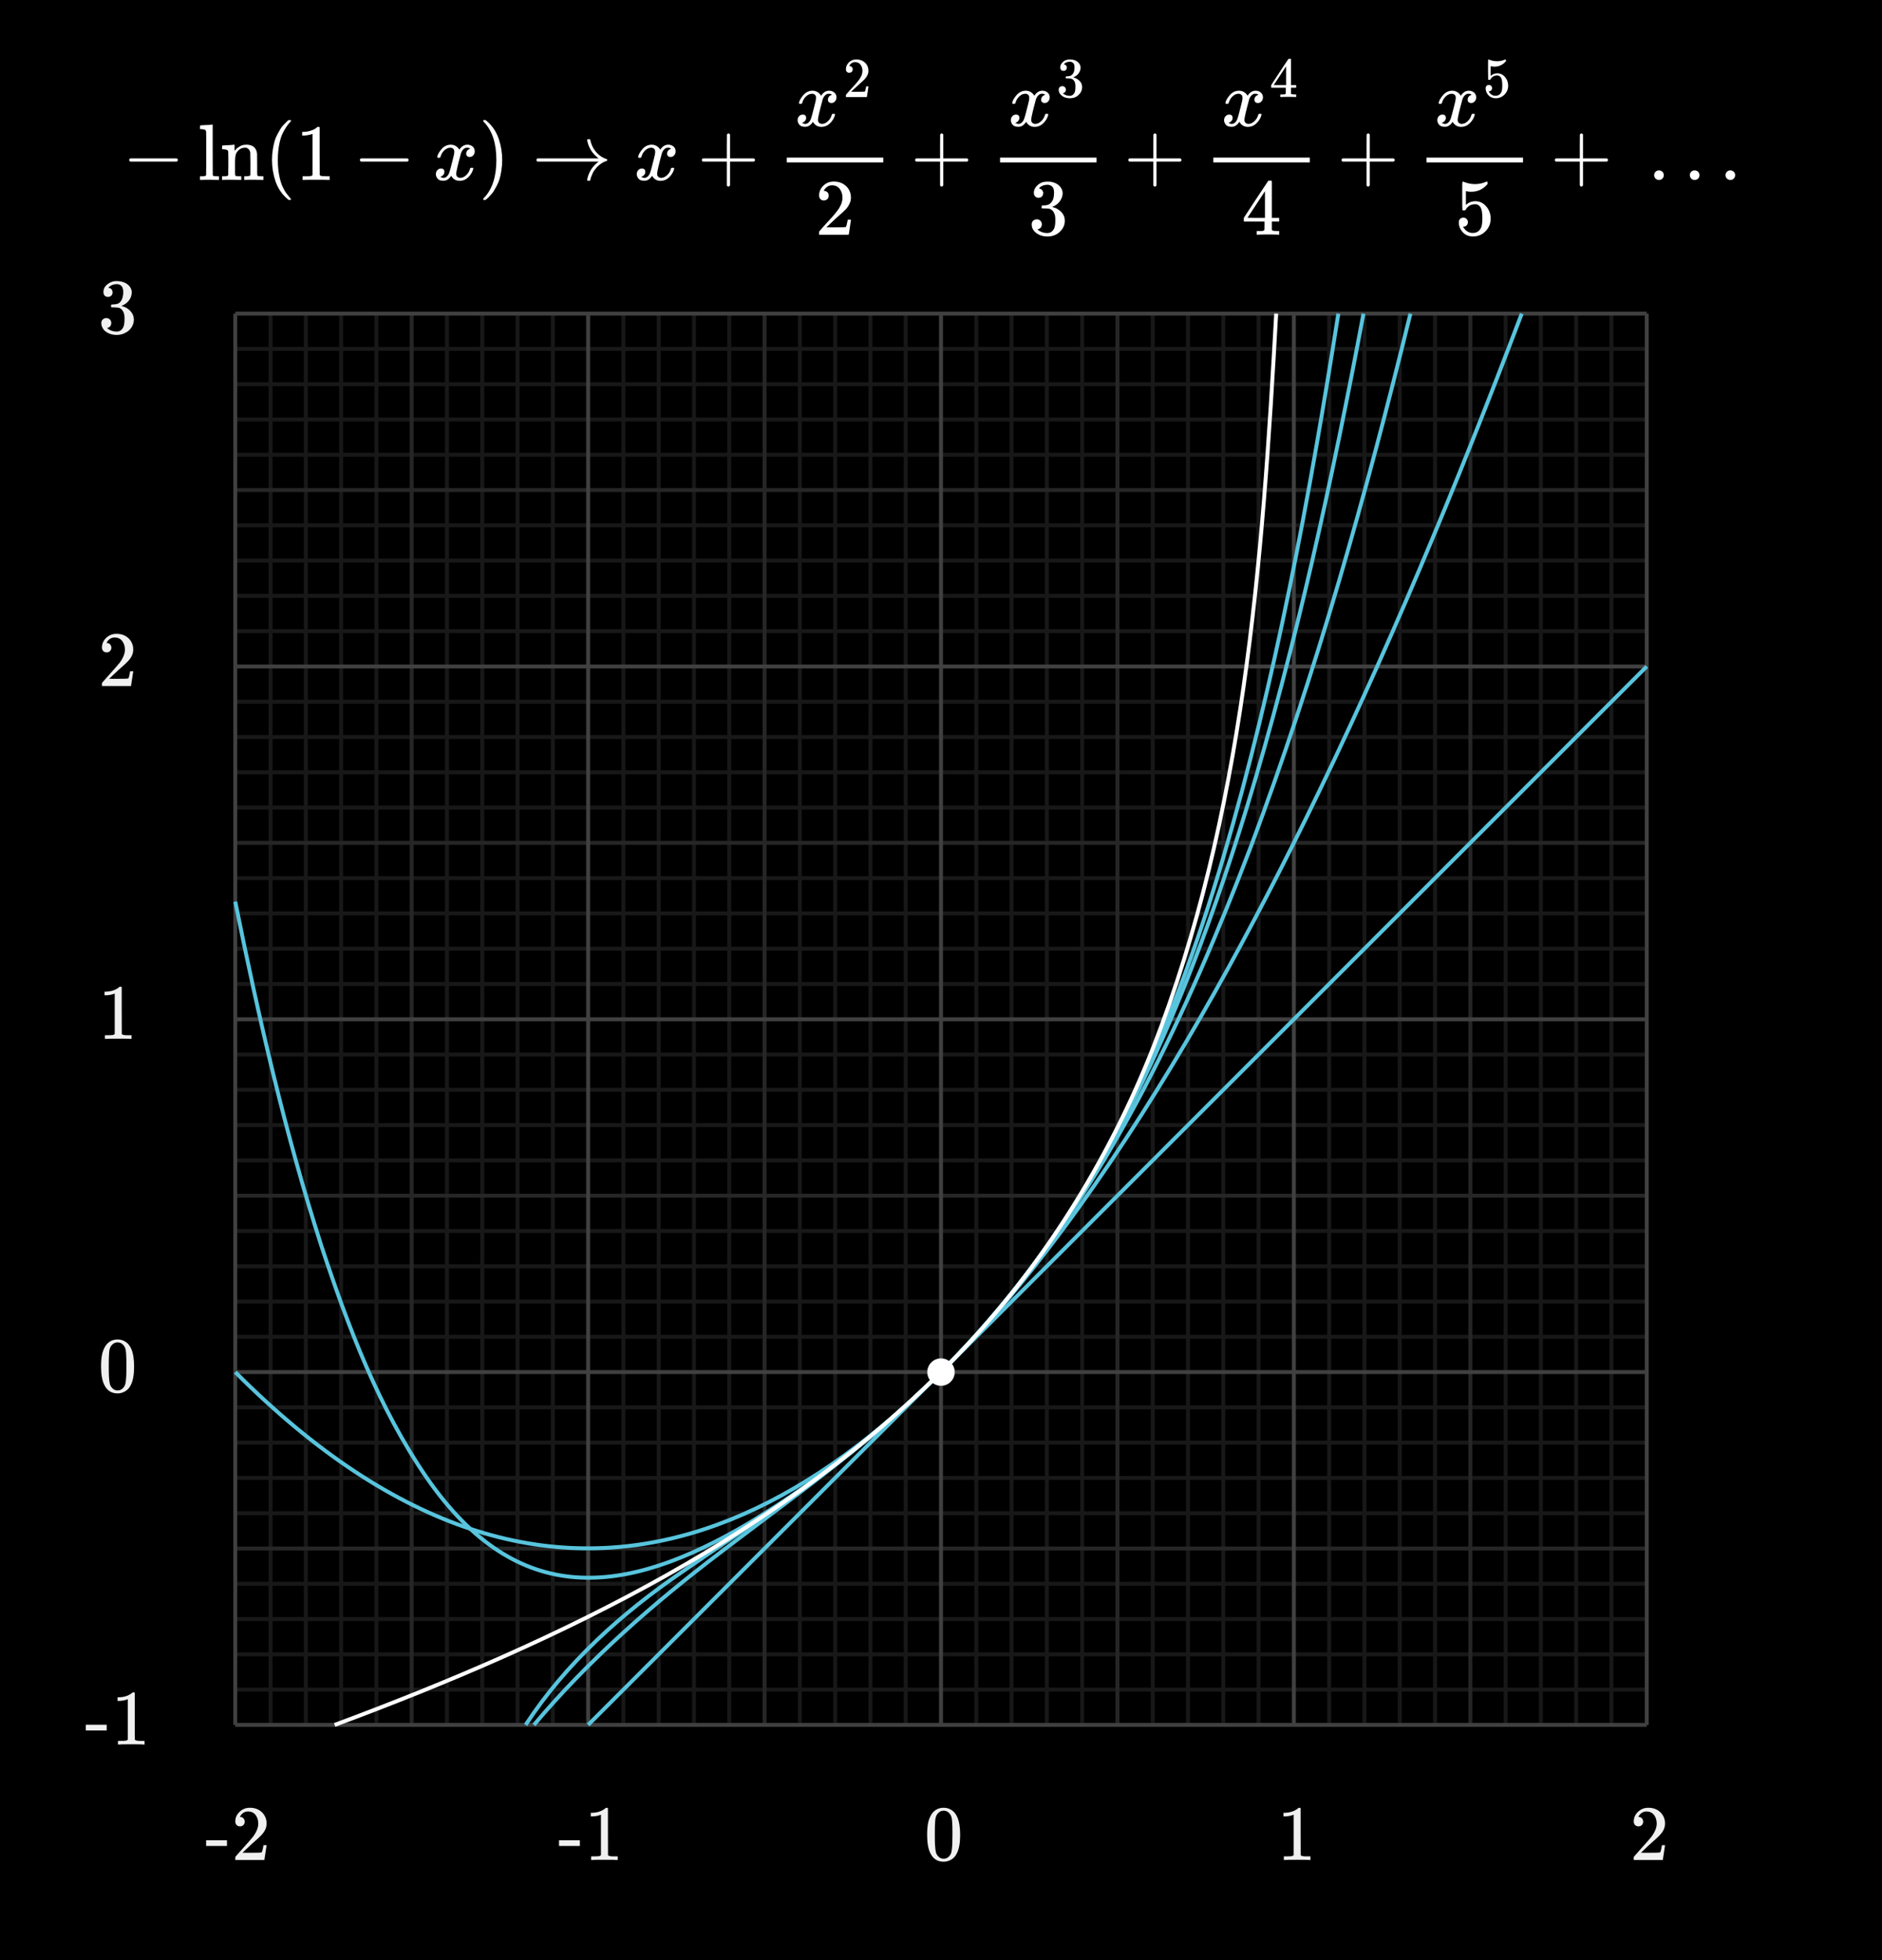 <svg width="480" height="500" viewBox="0 0 480 500" fill="none" xmlns="http://www.w3.org/2000/svg">
<rect x="0" y="0" width="480" height="500" fill="#808080" stroke="none"/>
<g clip-path="url(#clip0_660_29024)">
<path d="M480 0H0V500H480V0Z" fill="black"/>
<path d="M26.92 343.3C27.667 342.22 28.687 341.68 29.98 341.68C30.953 341.68 31.807 342.014 32.54 342.68C32.9 343.028 33.207 343.481 33.46 344.04C33.953 345.146 34.2 346.667 34.2 348.6C34.2 350.667 33.913 352.247 33.34 353.34C32.967 354.113 32.42 354.674 31.7 355.02C31.14 355.3 30.573 355.441 30 355.441C28.467 355.441 27.347 354.741 26.64 353.34C26.066 352.247 25.78 350.667 25.78 348.6C25.78 347.361 25.863 346.337 26.03 345.531C26.197 344.724 26.493 343.981 26.92 343.301V343.3ZM31.42 343.06C31.033 342.634 30.56 342.42 30 342.42C29.44 342.42 28.96 342.634 28.56 343.06C28.267 343.368 28.066 343.741 27.96 344.18C27.853 344.62 27.787 345.38 27.76 346.46C27.76 346.54 27.757 346.8 27.75 347.24C27.743 347.679 27.74 348.047 27.74 348.34C27.74 349.62 27.753 350.514 27.78 351.02C27.833 351.954 27.913 352.624 28.02 353.031C28.126 353.437 28.327 353.788 28.62 354.081C28.98 354.481 29.44 354.681 30 354.681C30.546 354.681 31 354.482 31.36 354.081C31.653 353.788 31.853 353.437 31.96 353.031C32.066 352.624 32.147 351.954 32.2 351.02C32.226 350.514 32.24 349.621 32.24 348.34C32.24 348.047 32.236 347.68 32.23 347.24C32.223 346.8 32.22 346.54 32.22 346.46C32.193 345.38 32.126 344.62 32.02 344.18C31.913 343.741 31.713 343.368 31.42 343.06Z" fill="#F0F0F0"/>
<path d="M33.32 265.001C33.093 264.961 32.033 264.941 30.14 264.941C28.273 264.941 27.226 264.961 27 265.001H26.76V264.081H27.28C28.053 264.081 28.553 264.06 28.78 264.02C28.887 264.007 29.047 263.927 29.26 263.781V253.441C29.233 253.441 29.18 253.461 29.1 253.501C28.486 253.741 27.8 253.868 27.04 253.881H26.66V252.961H27.04C28.16 252.921 29.093 252.668 29.84 252.201C30.08 252.067 30.287 251.914 30.46 251.741C30.486 251.701 30.566 251.68 30.7 251.68C30.833 251.68 30.947 251.72 31.04 251.8V257.78L31.06 263.78C31.26 263.98 31.693 264.08 32.36 264.08H33.54V265H33.32V265.001Z" fill="#F0F0F0"/>
<path d="M27.2 166.421C26.826 166.421 26.533 166.301 26.32 166.061C26.107 165.822 26 165.529 26 165.181C26 164.221 26.363 163.398 27.09 162.711C27.817 162.024 28.687 161.681 29.7 161.681C30.846 161.681 31.796 161.992 32.55 162.612C33.304 163.232 33.767 164.042 33.94 165.042C33.967 165.282 33.98 165.502 33.98 165.702C33.98 166.475 33.747 167.202 33.28 167.882C32.907 168.443 32.154 169.209 31.02 170.182C30.54 170.596 29.873 171.209 29.02 172.022L27.84 173.142L29.36 173.163C31.453 173.163 32.567 173.13 32.7 173.062C32.753 173.049 32.82 172.91 32.9 172.642C32.953 172.496 33.046 172.042 33.18 171.283V171.222H33.98V171.283L33.42 174.943V175.003H26V174.623C26 174.356 26.013 174.203 26.04 174.163C26.053 174.137 26.613 173.503 27.72 172.263C29.173 170.65 30.106 169.583 30.52 169.063C31.413 167.85 31.86 166.737 31.86 165.723C31.86 164.843 31.63 164.107 31.17 163.513C30.71 162.92 30.066 162.623 29.24 162.623C28.467 162.623 27.84 162.97 27.36 163.663C27.333 163.717 27.293 163.79 27.24 163.883C27.2 163.95 27.18 163.99 27.18 164.003C27.18 164.017 27.213 164.023 27.28 164.023C27.613 164.023 27.884 164.143 28.09 164.383C28.296 164.623 28.4 164.904 28.4 165.223C28.4 165.557 28.29 165.84 28.07 166.074C27.85 166.307 27.56 166.424 27.2 166.424V166.421Z" fill="#F0F0F0"/>
<path d="M27.54 75.74C27.18 75.74 26.896 75.627 26.69 75.4C26.483 75.173 26.38 74.879 26.38 74.519C26.38 73.759 26.68 73.123 27.28 72.61C27.88 72.096 28.573 71.793 29.36 71.7H29.66C30.5 71.7 31.24 71.846 31.88 72.139C32.76 72.579 33.313 73.206 33.54 74.019C33.58 74.153 33.6 74.332 33.6 74.559C33.6 75.346 33.356 76.049 32.87 76.669C32.383 77.289 31.773 77.732 31.04 77.999C30.973 78.026 30.973 78.046 31.04 78.059C31.066 78.073 31.133 78.093 31.24 78.12C32.053 78.347 32.74 78.769 33.3 79.39C33.86 80.01 34.14 80.714 34.14 81.5C34.14 82.193 33.963 82.827 33.61 83.4C33.256 83.973 32.807 84.42 32.26 84.74C31.513 85.207 30.68 85.44 29.76 85.44C28.88 85.44 28.1 85.252 27.42 84.879C26.74 84.506 26.28 84.006 26.04 83.379C25.907 83.099 25.84 82.773 25.84 82.4C25.84 82.027 25.963 81.723 26.21 81.49C26.457 81.257 26.753 81.139 27.1 81.139C27.473 81.139 27.78 81.259 28.02 81.499C28.26 81.739 28.38 82.039 28.38 82.399C28.38 82.706 28.293 82.972 28.12 83.199C27.947 83.426 27.713 83.572 27.42 83.638L27.28 83.678C28 84.279 28.827 84.578 29.76 84.578C30.493 84.578 31.047 84.224 31.42 83.517C31.647 83.078 31.76 82.405 31.76 81.497V81.097C31.76 79.83 31.333 78.985 30.48 78.557C30.28 78.478 29.873 78.431 29.26 78.417L28.42 78.397L28.36 78.357C28.333 78.317 28.32 78.211 28.32 78.037C28.32 77.877 28.34 77.777 28.38 77.737C28.42 77.697 28.453 77.676 28.48 77.676C28.853 77.676 29.24 77.643 29.64 77.576C30.226 77.496 30.673 77.166 30.98 76.586C31.287 76.006 31.44 75.31 31.44 74.496C31.44 73.63 31.207 73.05 30.74 72.756C30.46 72.569 30.146 72.477 29.8 72.477C29.133 72.477 28.547 72.657 28.04 73.016C27.986 73.043 27.927 73.086 27.86 73.147C27.793 73.207 27.74 73.263 27.7 73.317L27.64 73.397C27.68 73.41 27.726 73.423 27.78 73.437C28.047 73.463 28.27 73.59 28.45 73.817C28.63 74.044 28.72 74.303 28.72 74.596C28.72 74.916 28.61 75.187 28.39 75.407C28.17 75.627 27.887 75.737 27.54 75.737V75.74Z" fill="#F0F0F0"/>
<path d="M21.889 441.42V439.96H27.209V441.42H21.889Z" fill="#F0F0F0"/>
<path d="M36.648 445C36.421 444.96 35.361 444.94 33.468 444.94C31.601 444.94 30.554 444.96 30.328 445H30.088V444.08H30.608C31.381 444.08 31.881 444.059 32.108 444.019C32.215 444.006 32.375 443.926 32.588 443.78V433.44C32.561 433.44 32.508 433.46 32.428 433.5C31.814 433.74 31.128 433.867 30.368 433.88H29.988V432.96H30.368C31.488 432.92 32.421 432.667 33.168 432.2C33.408 432.066 33.615 431.913 33.788 431.74C33.814 431.7 33.894 431.679 34.028 431.679C34.161 431.679 34.275 431.719 34.368 431.799V437.779L34.388 443.779C34.588 443.979 35.021 444.079 35.688 444.079H36.868V444.999H36.648V445Z" fill="#F0F0F0"/>
<g clip-path="url(#clip1_660_29024)">
<path d="M237.603 462.759C238.35 461.679 239.37 461.139 240.663 461.139C241.636 461.139 242.49 461.473 243.223 462.139C243.583 462.487 243.89 462.94 244.143 463.499C244.636 464.605 244.883 466.126 244.883 468.059C244.883 470.126 244.596 471.706 244.023 472.799C243.65 473.572 243.103 474.133 242.383 474.479C241.823 474.759 241.256 474.9 240.683 474.9C239.15 474.9 238.03 474.2 237.323 472.799C236.749 471.706 236.463 470.126 236.463 468.059C236.463 466.82 236.546 465.796 236.713 464.99C236.88 464.183 237.176 463.439 237.603 462.759ZM242.103 462.519C241.716 462.093 241.244 461.879 240.683 461.879C240.122 461.879 239.643 462.093 239.243 462.519C238.95 462.827 238.749 463.2 238.643 463.639C238.536 464.079 238.47 464.839 238.443 465.919C238.443 465.999 238.44 466.259 238.433 466.699C238.426 467.138 238.423 467.506 238.423 467.799C238.423 469.079 238.436 469.973 238.463 470.479C238.516 471.413 238.596 472.083 238.703 472.49C238.809 472.896 239.01 473.247 239.303 473.54C239.663 473.94 240.123 474.14 240.683 474.14C241.23 474.14 241.683 473.941 242.042 473.54C242.336 473.247 242.536 472.896 242.643 472.49C242.749 472.083 242.83 471.413 242.883 470.479C242.909 469.973 242.923 469.08 242.923 467.799C242.923 467.506 242.919 467.139 242.913 466.699C242.905 466.259 242.903 465.999 242.903 465.919C242.876 464.839 242.809 464.079 242.702 463.639C242.596 463.2 242.395 462.827 242.102 462.519H242.103Z" fill="#F0F0F0"/>
<path d="M334.003 474.459C333.776 474.419 332.716 474.399 330.823 474.399C328.956 474.399 327.909 474.419 327.682 474.459H327.442V473.539H327.962C328.735 473.539 329.235 473.518 329.462 473.478C329.569 473.465 329.73 473.385 329.942 473.239V462.9C329.915 462.9 329.862 462.92 329.782 462.96C329.169 463.2 328.482 463.327 327.722 463.34H327.342V462.42H327.722C328.842 462.38 329.776 462.127 330.522 461.66C330.762 461.526 330.969 461.373 331.142 461.2C331.168 461.16 331.248 461.139 331.382 461.139C331.515 461.139 331.629 461.179 331.722 461.259V467.239L331.743 473.239C331.942 473.439 332.376 473.539 333.042 473.539H334.223V474.459H334.003Z" fill="#F0F0F0"/>
<path d="M417.883 465.879C417.509 465.879 417.216 465.759 417.002 465.519C416.789 465.28 416.683 464.987 416.683 464.639C416.683 463.679 417.046 462.856 417.773 462.169C418.5 461.482 419.37 461.139 420.383 461.139C421.529 461.139 422.479 461.45 423.233 462.07C423.986 462.69 424.45 463.5 424.623 464.5C424.65 464.74 424.663 464.96 424.663 465.16C424.663 465.933 424.43 466.66 423.963 467.34C423.59 467.901 422.837 468.667 421.703 469.64C421.224 470.054 420.557 470.667 419.703 471.48L418.523 472.6L420.043 472.621C422.137 472.621 423.25 472.588 423.384 472.52C423.437 472.507 423.503 472.368 423.583 472.1C423.637 471.954 423.729 471.5 423.863 470.741V470.68H424.663V470.741L424.103 474.401V474.461H416.683V474.081C416.683 473.814 416.696 473.661 416.723 473.621C416.736 473.595 417.296 472.961 418.403 471.721C419.856 470.108 420.79 469.041 421.203 468.521C422.097 467.308 422.543 466.195 422.543 465.181C422.543 464.301 422.314 463.565 421.854 462.971C421.394 462.378 420.75 462.081 419.924 462.081C419.151 462.081 418.524 462.428 418.043 463.121C418.017 463.175 417.977 463.248 417.924 463.341C417.884 463.408 417.863 463.448 417.863 463.461C417.863 463.475 417.896 463.481 417.963 463.481C418.297 463.481 418.567 463.601 418.774 463.841C418.98 464.081 419.084 464.362 419.084 464.681C419.084 465.015 418.975 465.298 418.754 465.532C418.534 465.765 418.244 465.882 417.885 465.882L417.883 465.879Z" fill="#F0F0F0"/>
<path d="M52.572 470.879V469.419H57.892V470.879H52.572Z" fill="#F0F0F0"/>
<path d="M61.212 465.879C60.838 465.879 60.545 465.759 60.332 465.519C60.119 465.28 60.012 464.987 60.012 464.639C60.012 463.679 60.375 462.856 61.102 462.169C61.829 461.482 62.699 461.139 63.712 461.139C64.858 461.139 65.808 461.45 66.562 462.07C67.316 462.69 67.779 463.5 67.952 464.5C67.979 464.74 67.992 464.96 67.992 465.16C67.992 465.933 67.759 466.66 67.292 467.34C66.919 467.901 66.166 468.667 65.032 469.64C64.552 470.054 63.885 470.667 63.032 471.48L61.852 472.6L63.372 472.621C65.465 472.621 66.579 472.588 66.712 472.52C66.765 472.507 66.832 472.368 66.912 472.1C66.965 471.954 67.058 471.5 67.192 470.741V470.68H67.992V470.741L67.432 474.401V474.461H60.012V474.081C60.012 473.814 60.025 473.661 60.052 473.621C60.065 473.595 60.625 472.961 61.732 471.721C63.185 470.108 64.118 469.041 64.532 468.521C65.425 467.308 65.872 466.195 65.872 465.181C65.872 464.301 65.642 463.565 65.182 462.971C64.722 462.378 64.078 462.081 63.252 462.081C62.479 462.081 61.852 462.428 61.372 463.121C61.345 463.175 61.305 463.248 61.252 463.341C61.212 463.408 61.192 463.448 61.192 463.461C61.192 463.475 61.225 463.481 61.292 463.481C61.625 463.481 61.896 463.601 62.102 463.841C62.308 464.081 62.412 464.362 62.412 464.681C62.412 465.015 62.302 465.298 62.082 465.532C61.862 465.765 61.572 465.882 61.212 465.882V465.879Z" fill="#F0F0F0"/>
<path d="M142.572 470.879V469.419H147.892V470.879H142.572Z" fill="#F0F0F0"/>
<path d="M157.331 474.459C157.104 474.419 156.044 474.399 154.151 474.399C152.284 474.399 151.237 474.419 151.011 474.459H150.771V473.539H151.291C152.064 473.539 152.564 473.518 152.791 473.478C152.898 473.465 153.058 473.385 153.271 473.239V462.9C153.244 462.9 153.191 462.92 153.111 462.96C152.497 463.2 151.811 463.327 151.051 463.34H150.671V462.42H151.051C152.171 462.38 153.104 462.127 153.851 461.66C154.091 461.526 154.298 461.373 154.471 461.2C154.497 461.16 154.577 461.139 154.711 461.139C154.844 461.139 154.958 461.179 155.051 461.259V467.239L155.071 473.239C155.271 473.439 155.704 473.539 156.371 473.539H157.551V474.459H157.331Z" fill="#F0F0F0"/>
</g>
<path d="M420 80H60V440H420V80Z" fill="black"/>
<path d="M60 89H420" stroke="#181818" stroke-miterlimit="360"/>
<path d="M60 98H420" stroke="#181818" stroke-miterlimit="360"/>
<path d="M60 107H420" stroke="#181818" stroke-miterlimit="360"/>
<path d="M60 116H420" stroke="#181818" stroke-miterlimit="360"/>
<path d="M60 134H420" stroke="#181818" stroke-miterlimit="360"/>
<path d="M60 143H420" stroke="#181818" stroke-miterlimit="360"/>
<path d="M60 152H420" stroke="#181818" stroke-miterlimit="360"/>
<path d="M60 161H420" stroke="#181818" stroke-miterlimit="360"/>
<path d="M60 179H420" stroke="#181818" stroke-miterlimit="360"/>
<path d="M60 188H420" stroke="#181818" stroke-miterlimit="360"/>
<path d="M60 197H420" stroke="#181818" stroke-miterlimit="360"/>
<path d="M60 206H420" stroke="#181818" stroke-miterlimit="360"/>
<path d="M60 224H420" stroke="#181818" stroke-miterlimit="360"/>
<path d="M60 233H420" stroke="#181818" stroke-miterlimit="360"/>
<path d="M60 242H420" stroke="#181818" stroke-miterlimit="360"/>
<path d="M60 251H420" stroke="#181818" stroke-miterlimit="360"/>
<path d="M60 269H420" stroke="#181818" stroke-miterlimit="360"/>
<path d="M60 278H420" stroke="#181818" stroke-miterlimit="360"/>
<path d="M60 287H420" stroke="#181818" stroke-miterlimit="360"/>
<path d="M60 296H420" stroke="#181818" stroke-miterlimit="360"/>
<path d="M60 314H420" stroke="#181818" stroke-miterlimit="360"/>
<path d="M60 323H420" stroke="#181818" stroke-miterlimit="360"/>
<path d="M60 332H420" stroke="#181818" stroke-miterlimit="360"/>
<path d="M60 341H420" stroke="#181818" stroke-miterlimit="360"/>
<path d="M60 359H420" stroke="#181818" stroke-miterlimit="360"/>
<path d="M60 368H420" stroke="#181818" stroke-miterlimit="360"/>
<path d="M60 377H420" stroke="#181818" stroke-miterlimit="360"/>
<path d="M60 386H420" stroke="#181818" stroke-miterlimit="360"/>
<path d="M60 404H420" stroke="#181818" stroke-miterlimit="360"/>
<path d="M60 413H420" stroke="#181818" stroke-miterlimit="360"/>
<path d="M60 422H420" stroke="#181818" stroke-miterlimit="360"/>
<path d="M60 431H420" stroke="#181818" stroke-miterlimit="360"/>
<path d="M69 80V440" stroke="#181818" stroke-miterlimit="360"/>
<path d="M78 80V440" stroke="#181818" stroke-miterlimit="360"/>
<path d="M87 80V440" stroke="#181818" stroke-miterlimit="360"/>
<path d="M96 80V440" stroke="#181818" stroke-miterlimit="360"/>
<path d="M114 80V440" stroke="#181818" stroke-miterlimit="360"/>
<path d="M123 80V440" stroke="#181818" stroke-miterlimit="360"/>
<path d="M132 80V440" stroke="#181818" stroke-miterlimit="360"/>
<path d="M141 80V440" stroke="#181818" stroke-miterlimit="360"/>
<path d="M159 80V440" stroke="#181818" stroke-miterlimit="360"/>
<path d="M168 80V440" stroke="#181818" stroke-miterlimit="360"/>
<path d="M177 80V440" stroke="#181818" stroke-miterlimit="360"/>
<path d="M186 80V440" stroke="#181818" stroke-miterlimit="360"/>
<path d="M204 80V440" stroke="#181818" stroke-miterlimit="360"/>
<path d="M213 80V440" stroke="#181818" stroke-miterlimit="360"/>
<path d="M222 80V440" stroke="#181818" stroke-miterlimit="360"/>
<path d="M231 80V440" stroke="#181818" stroke-miterlimit="360"/>
<path d="M249 80V440" stroke="#181818" stroke-miterlimit="360"/>
<path d="M258 80V440" stroke="#181818" stroke-miterlimit="360"/>
<path d="M267 80V440" stroke="#181818" stroke-miterlimit="360"/>
<path d="M276 80V440" stroke="#181818" stroke-miterlimit="360"/>
<path d="M294 80V440" stroke="#181818" stroke-miterlimit="360"/>
<path d="M303 80V440" stroke="#181818" stroke-miterlimit="360"/>
<path d="M312 80V440" stroke="#181818" stroke-miterlimit="360"/>
<path d="M321 80V440" stroke="#181818" stroke-miterlimit="360"/>
<path d="M339 80V440" stroke="#181818" stroke-miterlimit="360"/>
<path d="M348 80V440" stroke="#181818" stroke-miterlimit="360"/>
<path d="M357 80V440" stroke="#181818" stroke-miterlimit="360"/>
<path d="M366 80V440" stroke="#181818" stroke-miterlimit="360"/>
<path d="M384 80V440" stroke="#181818" stroke-miterlimit="360"/>
<path d="M393 80V440" stroke="#181818" stroke-miterlimit="360"/>
<path d="M402 80V440" stroke="#181818" stroke-miterlimit="360"/>
<path d="M411 80V440" stroke="#181818" stroke-miterlimit="360"/>
<path d="M60 125H420" stroke="#262626" stroke-miterlimit="360"/>
<path d="M60 215H420" stroke="#262626" stroke-miterlimit="360"/>
<path d="M60 305H420" stroke="#262626" stroke-miterlimit="360"/>
<path d="M60 395H420" stroke="#262626" stroke-miterlimit="360"/>
<path d="M105 80V440" stroke="#262626" stroke-miterlimit="360"/>
<path d="M195 80V440" stroke="#262626" stroke-miterlimit="360"/>
<path d="M285 80V440" stroke="#262626" stroke-miterlimit="360"/>
<path d="M375 80V440" stroke="#262626" stroke-miterlimit="360"/>
<path d="M60 80H420" stroke="#404040" stroke-miterlimit="360"/>
<path d="M60 170H420" stroke="#404040" stroke-miterlimit="360"/>
<path d="M60 260H420" stroke="#404040" stroke-miterlimit="360"/>
<path d="M60 350H420" stroke="#404040" stroke-miterlimit="360"/>
<path d="M60 440H420" stroke="#404040" stroke-miterlimit="360"/>
<path d="M60 80V440" stroke="#404040" stroke-miterlimit="360"/>
<path d="M150 80V440" stroke="#404040" stroke-miterlimit="360"/>
<path d="M240 80V440" stroke="#404040" stroke-miterlimit="360"/>
<path d="M330 80V440" stroke="#404040" stroke-miterlimit="360"/>
<path d="M420 80V440" stroke="#404040" stroke-miterlimit="360"/>
<path d="M150 440C239.999 350.001 330.001 259.999 420 170" stroke="#58C4DD" stroke-miterlimit="360"/>
<path d="M60 350C142.624 432.906 215.758 390.686 275 308.194C297.366 277.018 316.042 243.319 333 208.95C353.607 166.982 371.57 123.714 388.117 80" stroke="#58C4DD" stroke-miterlimit="360"/>
<path d="M136.172 440C150.198 423.346 166.68 408.931 184 395.805C196.711 386.092 209.753 376.745 222 366.44C233.901 356.475 245.048 345.531 255 333.611C283.798 299.087 303.108 257.796 319 216.038C335.664 171.718 348.469 125.96 359.728 80" stroke="#58C4DD" stroke-miterlimit="360"/>
<path d="M60 230C65.958 259.559 72.751 289.192 82 317.911C88.81 338.498 96.61 359.233 109 377.181C132.031 410.257 159.159 407.392 191 388.526C227.674 366.358 258.725 334.823 280 297.6C296.552 268.879 308.28 237.589 318 205.978C330.561 164.714 339.79 122.368 347.757 80.001" stroke="#58C4DD" stroke-miterlimit="360"/>
<path d="M134.06 440C144.339 424.234 158.542 411.495 174 400.942C185.651 392.844 197.652 385.187 209 376.658C222.621 366.496 235.479 355.218 247 342.713C279.399 308.121 298.756 263.715 312 218.726C325.364 173.39 334.005 126.646 341.342 80" stroke="#58C4DD" stroke-miterlimit="360"/>
<path d="M85.354 440C143.117 418.519 200.748 390.872 244 345.909C265.634 323.425 282.516 296.516 294 267.534C317.301 208.125 321.985 143.151 325.491 80" stroke="white" stroke-miterlimit="360"/>
<circle cx="240" cy="350" r="3.5" fill="white"/>
<g clip-path="url(#clip2_660_29024)">
<path d="M32.952 41.079C32.952 41.079 32.952 40.991 32.952 40.814C32.952 40.638 33.047 40.502 33.237 40.407H45.067C45.271 40.516 45.372 40.651 45.372 40.814C45.372 40.977 45.271 41.113 45.067 41.222H33.237C33.047 41.127 32.952 40.991 32.952 40.814V41.079Z" fill="white"/>
<path d="M51.332 44.969H51.617C52.147 44.969 52.466 44.874 52.574 44.684V44.521C52.574 44.398 52.574 44.242 52.574 44.052C52.574 43.862 52.574 43.638 52.574 43.38C52.574 43.123 52.581 42.831 52.595 42.505C52.608 42.179 52.608 41.84 52.595 41.487C52.581 41.134 52.581 40.761 52.595 40.367C52.608 39.973 52.608 39.586 52.595 39.206C52.595 38.704 52.595 38.175 52.595 37.618C52.595 37.061 52.595 36.552 52.595 36.091C52.595 35.629 52.595 35.222 52.595 34.869C52.595 34.516 52.588 34.218 52.574 33.973C52.561 33.729 52.561 33.614 52.574 33.627C52.533 33.369 52.438 33.2 52.289 33.118C52.14 33.037 51.834 32.975 51.373 32.935H51.006V32.467C51.006 32.154 51.02 31.998 51.047 31.998L51.251 31.978C51.386 31.964 51.583 31.951 51.841 31.937C52.099 31.924 52.35 31.91 52.595 31.896C52.825 31.883 53.077 31.869 53.348 31.856C53.62 31.842 53.823 31.822 53.959 31.794C54.095 31.767 54.169 31.761 54.183 31.774H54.244V38.188C54.244 42.491 54.251 44.656 54.264 44.684C54.319 44.792 54.4 44.867 54.509 44.907C54.794 44.948 55.126 44.969 55.506 44.969H55.832V45.905H55.669L55.201 45.885C54.889 45.871 54.556 45.864 54.203 45.864C53.85 45.864 53.592 45.858 53.429 45.844C53.267 45.831 53.009 45.831 52.656 45.844C52.303 45.858 51.963 45.871 51.638 45.885L51.169 45.905H51.006V44.969H51.332Z" fill="white"/>
<path d="M56.972 44.969H57.257C57.787 44.969 58.106 44.874 58.214 44.684V44.521C58.214 44.398 58.214 44.242 58.214 44.052C58.214 43.862 58.214 43.652 58.214 43.421C58.214 43.19 58.221 42.926 58.235 42.627C58.248 42.328 58.248 42.043 58.235 41.772C58.235 41.351 58.235 40.903 58.235 40.428C58.235 39.953 58.228 39.552 58.214 39.227V38.758C58.174 38.5 58.079 38.331 57.929 38.249C57.78 38.168 57.474 38.107 57.013 38.066H56.647V37.598C56.647 37.285 56.66 37.129 56.687 37.129L56.891 37.109C57.027 37.095 57.217 37.082 57.461 37.068C57.705 37.055 57.956 37.041 58.214 37.028C58.445 37.014 58.69 37 58.947 36.987C59.205 36.973 59.402 36.953 59.538 36.926C59.674 36.898 59.748 36.892 59.762 36.905H59.823V37.72C59.823 38.236 59.83 38.494 59.843 38.494C59.857 38.494 59.891 38.46 59.945 38.392C59.999 38.324 60.081 38.222 60.189 38.086C60.298 37.951 60.427 37.828 60.576 37.72C60.726 37.611 60.922 37.482 61.167 37.333C61.411 37.184 61.669 37.075 61.941 37.007C62.212 36.939 62.558 36.905 62.979 36.905C64.526 36.96 65.388 37.727 65.565 39.206C65.579 39.301 65.585 40.245 65.585 42.036V43.788C65.585 44.303 65.599 44.609 65.626 44.704C65.653 44.799 65.728 44.867 65.85 44.907C66.135 44.948 66.468 44.969 66.848 44.969H67.174V45.905H67.011L66.522 45.885C66.21 45.871 65.87 45.864 65.504 45.864C65.137 45.864 64.879 45.858 64.73 45.844C63.332 45.844 62.572 45.864 62.45 45.905H62.287V44.969H62.612C63.441 44.969 63.855 44.86 63.855 44.643C63.868 44.616 63.875 43.679 63.875 41.833C63.861 40 63.848 39.03 63.834 38.921C63.753 38.541 63.617 38.256 63.427 38.066C63.237 37.876 63.074 37.761 62.938 37.72C62.803 37.679 62.626 37.666 62.409 37.679C61.798 37.679 61.262 37.91 60.8 38.371C60.434 38.738 60.203 39.111 60.108 39.491C60.013 39.871 59.959 40.435 59.945 41.181V42.484V43.706C59.945 44.113 59.952 44.385 59.965 44.521C59.979 44.656 59.999 44.745 60.027 44.785C60.054 44.826 60.115 44.867 60.21 44.907C60.495 44.948 60.828 44.969 61.208 44.969H61.533V45.905H61.37L60.902 45.885C60.576 45.871 60.23 45.864 59.864 45.864C59.497 45.864 59.239 45.858 59.09 45.844C57.692 45.844 56.932 45.864 56.809 45.905H56.647V44.969H56.972Z" fill="white"/>
<path d="M69.373 40.814C69.373 39.877 69.441 38.988 69.577 38.147C69.712 37.305 69.868 36.579 70.045 35.968C70.222 35.357 70.473 34.76 70.798 34.176C71.124 33.593 71.382 33.138 71.572 32.812C71.762 32.486 72.047 32.133 72.427 31.753C72.807 31.373 73.031 31.142 73.099 31.061C73.167 30.979 73.337 30.837 73.608 30.633H73.873H73.954C74.144 30.633 74.24 30.694 74.24 30.817C74.24 30.857 74.124 31 73.893 31.244C73.663 31.488 73.384 31.848 73.058 32.323C72.733 32.798 72.4 33.382 72.061 34.074C71.721 34.767 71.436 35.703 71.206 36.884C70.975 38.065 70.859 39.375 70.859 40.814C70.859 42.253 70.975 43.556 71.206 44.724C71.436 45.891 71.715 46.834 72.04 47.554C72.366 48.273 72.699 48.857 73.038 49.305C73.377 49.753 73.663 50.113 73.893 50.384C74.124 50.656 74.24 50.798 74.24 50.812C74.24 50.934 74.138 50.995 73.934 50.995H73.873H73.608L73.038 50.506C71.762 49.353 70.832 47.914 70.249 46.19C69.665 44.466 69.373 42.674 69.373 40.814Z" fill="white"/>
<path d="M79.717 34.136L79.452 34.238C79.262 34.306 78.991 34.374 78.638 34.442C78.285 34.509 77.891 34.557 77.457 34.584H77.07V33.647H77.457C78.095 33.62 78.685 33.519 79.228 33.342C79.771 33.166 80.151 33.003 80.368 32.853C80.586 32.704 80.776 32.555 80.939 32.405C80.966 32.365 81.047 32.344 81.183 32.344C81.305 32.344 81.421 32.385 81.529 32.467V38.555L81.549 44.663C81.644 44.758 81.726 44.819 81.794 44.846C81.862 44.874 82.025 44.901 82.282 44.928C82.54 44.955 82.961 44.969 83.545 44.969H84.074V45.905H83.85C83.565 45.864 82.486 45.844 80.613 45.844C78.767 45.844 77.701 45.864 77.416 45.905H77.172V44.969H77.701C78 44.969 78.258 44.969 78.475 44.969C78.692 44.969 78.862 44.962 78.984 44.948C79.106 44.935 79.215 44.914 79.31 44.887C79.405 44.86 79.459 44.846 79.472 44.846C79.486 44.846 79.527 44.812 79.595 44.745C79.663 44.677 79.703 44.65 79.717 44.663V34.136Z" fill="white"/>
<path d="M91.795 41.079C91.795 41.079 91.795 40.991 91.795 40.814C91.795 40.638 91.89 40.502 92.081 40.407H103.911C104.114 40.516 104.216 40.651 104.216 40.814C104.216 40.977 104.114 41.113 103.911 41.222H92.081C91.89 41.127 91.795 40.991 91.795 40.814V41.079Z" fill="white"/>
<path d="M111.51 40.02C111.605 39.45 111.971 38.792 112.609 38.045C113.247 37.299 114.035 36.919 114.971 36.905C115.446 36.905 115.881 37.027 116.274 37.272C116.668 37.516 116.96 37.821 117.15 38.188C117.72 37.333 118.406 36.905 119.207 36.905C119.709 36.905 120.143 37.054 120.51 37.353C120.876 37.652 121.066 38.052 121.08 38.554C121.08 38.948 120.985 39.267 120.795 39.511C120.605 39.756 120.421 39.905 120.245 39.959C120.068 40.014 119.912 40.041 119.777 40.041C119.519 40.041 119.308 39.966 119.145 39.817C118.983 39.667 118.901 39.471 118.901 39.226C118.901 38.602 119.24 38.174 119.919 37.943C119.77 37.767 119.498 37.679 119.105 37.679C118.928 37.679 118.799 37.692 118.718 37.719C118.202 37.937 117.822 38.385 117.578 39.063C116.763 42.063 116.356 43.814 116.356 44.317C116.356 44.697 116.464 44.968 116.682 45.131C116.899 45.294 117.136 45.376 117.394 45.376C117.897 45.376 118.392 45.151 118.881 44.704C119.369 44.256 119.702 43.706 119.878 43.054C119.919 42.919 119.96 42.844 120.001 42.83C120.041 42.817 120.15 42.803 120.326 42.79H120.408C120.611 42.79 120.713 42.844 120.713 42.953C120.713 42.966 120.7 43.041 120.673 43.176C120.455 43.95 120.035 44.636 119.41 45.233C118.786 45.83 118.059 46.129 117.231 46.129C116.281 46.129 115.562 45.701 115.073 44.846C114.516 45.688 113.878 46.108 113.159 46.108H113.037C112.372 46.108 111.897 45.932 111.612 45.579C111.326 45.226 111.177 44.853 111.164 44.459C111.164 44.025 111.293 43.672 111.55 43.4C111.808 43.129 112.114 42.993 112.467 42.993C113.05 42.993 113.342 43.278 113.342 43.848C113.342 44.12 113.261 44.357 113.098 44.561C112.935 44.765 112.779 44.9 112.63 44.968C112.48 45.036 112.392 45.07 112.365 45.07L112.304 45.09C112.304 45.104 112.345 45.131 112.426 45.172C112.507 45.213 112.616 45.26 112.752 45.314C112.888 45.369 113.017 45.389 113.139 45.376C113.627 45.376 114.048 45.07 114.401 44.459C114.523 44.242 114.679 43.781 114.869 43.075C115.059 42.369 115.25 41.636 115.44 40.876C115.63 40.115 115.738 39.667 115.765 39.532C115.833 39.165 115.867 38.9 115.867 38.738C115.867 38.358 115.765 38.086 115.562 37.923C115.358 37.76 115.127 37.679 114.869 37.679C114.326 37.679 113.817 37.896 113.342 38.33C112.867 38.765 112.535 39.321 112.345 40C112.317 40.122 112.283 40.19 112.243 40.204C112.202 40.217 112.093 40.231 111.917 40.244H111.632C111.55 40.163 111.51 40.088 111.51 40.02Z" fill="white"/>
<path d="M123.32 30.654L123.401 30.633C123.469 30.633 123.537 30.633 123.605 30.633H123.849L124.419 31.122C125.695 32.276 126.625 33.715 127.209 35.439C127.792 37.163 128.084 38.955 128.084 40.814C128.084 41.737 128.016 42.626 127.881 43.482C127.745 44.337 127.589 45.063 127.412 45.66C127.236 46.258 126.985 46.855 126.659 47.452C126.333 48.049 126.075 48.504 125.885 48.816C125.695 49.129 125.417 49.475 125.05 49.855C124.684 50.235 124.467 50.459 124.399 50.527C124.331 50.595 124.175 50.724 123.93 50.914C123.89 50.954 123.863 50.981 123.849 50.995H123.605C123.496 50.995 123.421 50.995 123.381 50.995C123.34 50.995 123.306 50.975 123.279 50.934C123.252 50.893 123.231 50.832 123.218 50.751C123.231 50.737 123.306 50.649 123.442 50.486C125.546 48.301 126.598 45.077 126.598 40.814C126.598 36.552 125.546 33.328 123.442 31.142C123.306 30.979 123.231 30.891 123.218 30.878C123.218 30.769 123.252 30.694 123.32 30.654Z" fill="white"/>
<path d="M136.815 41.079C136.815 41.079 136.815 40.991 136.815 40.815C136.815 40.638 136.91 40.502 137.1 40.407H152.677C151.103 39.226 150.132 37.713 149.766 35.867C149.766 35.853 149.766 35.833 149.766 35.805C149.766 35.778 149.759 35.758 149.745 35.744C149.745 35.581 149.861 35.5 150.091 35.5H150.152C150.275 35.5 150.356 35.507 150.397 35.52C150.438 35.534 150.478 35.561 150.519 35.602C150.56 35.643 150.58 35.704 150.58 35.785C150.58 35.867 150.6 35.975 150.641 36.111C150.682 36.247 150.736 36.416 150.804 36.62C151.103 37.529 151.598 38.344 152.29 39.063C152.983 39.783 153.79 40.292 154.713 40.59C154.836 40.631 154.897 40.706 154.897 40.815C154.897 40.896 154.863 40.957 154.795 40.998C154.727 41.038 154.564 41.106 154.306 41.201C154.048 41.296 153.79 41.425 153.533 41.588C152.976 41.941 152.494 42.348 152.087 42.81C151.68 43.272 151.374 43.726 151.171 44.174C150.967 44.622 150.824 44.962 150.743 45.192C150.661 45.423 150.607 45.633 150.58 45.824C150.553 45.959 150.519 46.041 150.478 46.068C150.438 46.095 150.329 46.115 150.152 46.129C149.881 46.129 149.745 46.054 149.745 45.905C149.745 45.81 149.779 45.64 149.847 45.396C150.281 43.685 151.225 42.294 152.677 41.222H137.1C136.91 41.127 136.815 40.991 136.815 40.815V41.079Z" fill="white"/>
<path d="M162.752 40.02C162.847 39.45 163.214 38.792 163.852 38.045C164.49 37.299 165.277 36.919 166.214 36.905C166.689 36.905 167.123 37.027 167.517 37.272C167.911 37.516 168.203 37.821 168.393 38.188C168.963 37.333 169.648 36.905 170.449 36.905C170.951 36.905 171.386 37.054 171.752 37.353C172.119 37.652 172.309 38.052 172.322 38.554C172.322 38.948 172.227 39.267 172.037 39.511C171.847 39.756 171.664 39.905 171.488 39.959C171.311 40.014 171.155 40.041 171.019 40.041C170.761 40.041 170.551 39.966 170.388 39.817C170.225 39.667 170.144 39.471 170.144 39.226C170.144 38.602 170.483 38.174 171.162 37.943C171.013 37.767 170.741 37.679 170.347 37.679C170.171 37.679 170.042 37.692 169.96 37.719C169.445 37.937 169.065 38.385 168.82 39.063C168.006 42.063 167.599 43.814 167.599 44.317C167.599 44.697 167.707 44.968 167.924 45.131C168.142 45.294 168.379 45.376 168.637 45.376C169.139 45.376 169.635 45.151 170.123 44.704C170.612 44.256 170.945 43.706 171.121 43.054C171.162 42.919 171.203 42.844 171.243 42.83C171.284 42.817 171.393 42.803 171.569 42.79H171.651C171.854 42.79 171.956 42.844 171.956 42.953C171.956 42.966 171.942 43.041 171.915 43.176C171.698 43.95 171.277 44.636 170.653 45.233C170.028 45.83 169.302 46.129 168.474 46.129C167.524 46.129 166.804 45.701 166.316 44.846C165.759 45.688 165.121 46.108 164.402 46.108H164.28C163.614 46.108 163.139 45.932 162.854 45.579C162.569 45.226 162.42 44.853 162.406 44.459C162.406 44.025 162.535 43.672 162.793 43.4C163.051 43.129 163.356 42.993 163.709 42.993C164.293 42.993 164.585 43.278 164.585 43.848C164.585 44.12 164.504 44.357 164.341 44.561C164.178 44.765 164.022 44.9 163.872 44.968C163.723 45.036 163.635 45.07 163.608 45.07L163.547 45.09C163.547 45.104 163.587 45.131 163.669 45.172C163.75 45.213 163.859 45.26 163.994 45.314C164.13 45.369 164.259 45.389 164.381 45.376C164.87 45.376 165.291 45.07 165.644 44.459C165.766 44.242 165.922 43.781 166.112 43.075C166.302 42.369 166.492 41.636 166.682 40.876C166.872 40.115 166.981 39.667 167.008 39.532C167.076 39.165 167.11 38.9 167.11 38.738C167.11 38.358 167.008 38.086 166.804 37.923C166.601 37.76 166.37 37.679 166.112 37.679C165.569 37.679 165.06 37.896 164.585 38.33C164.11 38.765 163.777 39.321 163.587 40C163.56 40.122 163.526 40.19 163.485 40.204C163.445 40.217 163.336 40.231 163.16 40.244H162.875C162.793 40.163 162.752 40.088 162.752 40.02Z" fill="white"/>
<path d="M179.005 41.08C179.005 41.08 179.005 40.992 179.005 40.815C179.005 40.639 179.1 40.503 179.29 40.408H185.379V37.353L185.399 34.299C185.535 34.123 185.664 34.035 185.786 34.035C185.962 34.035 186.098 34.136 186.193 34.34V40.408H192.261C192.465 40.516 192.566 40.652 192.566 40.815C192.566 40.978 192.465 41.114 192.261 41.222H186.193V47.29C186.085 47.48 185.962 47.575 185.827 47.575H185.786H185.745C185.582 47.575 185.46 47.48 185.379 47.29V41.222H179.29C179.1 41.127 179.005 40.992 179.005 40.815V41.08Z" fill="white"/>
<path d="M203.769 26.256C203.865 25.686 204.231 25.027 204.869 24.281C205.507 23.534 206.294 23.154 207.231 23.14C207.706 23.14 208.141 23.262 208.534 23.507C208.928 23.751 209.22 24.057 209.41 24.423C209.98 23.568 210.665 23.14 211.466 23.14C211.969 23.14 212.403 23.29 212.769 23.588C213.136 23.887 213.326 24.287 213.34 24.79C213.34 25.183 213.245 25.502 213.054 25.747C212.864 25.991 212.681 26.14 212.505 26.195C212.328 26.249 212.172 26.276 212.036 26.276C211.778 26.276 211.568 26.201 211.405 26.052C211.242 25.903 211.161 25.706 211.161 25.462C211.161 24.837 211.5 24.41 212.179 24.179C212.03 24.002 211.758 23.914 211.364 23.914C211.188 23.914 211.059 23.928 210.978 23.955C210.462 24.172 210.082 24.62 209.837 25.299C209.023 28.299 208.616 30.05 208.616 30.552C208.616 30.932 208.724 31.204 208.941 31.366C209.159 31.529 209.396 31.611 209.654 31.611C210.156 31.611 210.652 31.387 211.14 30.939C211.629 30.491 211.962 29.941 212.138 29.29C212.179 29.154 212.22 29.079 212.26 29.066C212.301 29.052 212.41 29.038 212.586 29.025H212.668C212.871 29.025 212.973 29.079 212.973 29.188C212.973 29.201 212.959 29.276 212.932 29.412C212.715 30.186 212.294 30.871 211.67 31.468C211.045 32.066 210.319 32.364 209.491 32.364C208.541 32.364 207.821 31.937 207.333 31.081C206.776 31.923 206.138 32.344 205.419 32.344H205.297C204.631 32.344 204.156 32.167 203.871 31.814C203.586 31.462 203.437 31.088 203.423 30.695C203.423 30.26 203.552 29.907 203.81 29.636C204.068 29.364 204.374 29.229 204.726 29.229C205.31 29.229 205.602 29.514 205.602 30.084C205.602 30.355 205.521 30.593 205.358 30.796C205.195 31 205.039 31.136 204.889 31.204C204.74 31.271 204.652 31.305 204.625 31.305L204.564 31.326C204.564 31.339 204.604 31.366 204.686 31.407C204.767 31.448 204.876 31.495 205.012 31.55C205.147 31.604 205.276 31.624 205.398 31.611C205.887 31.611 206.308 31.305 206.661 30.695C206.783 30.477 206.939 30.016 207.129 29.31C207.319 28.604 207.509 27.871 207.699 27.111C207.889 26.351 207.998 25.903 208.025 25.767C208.093 25.401 208.127 25.136 208.127 24.973C208.127 24.593 208.025 24.321 207.821 24.158C207.618 23.995 207.387 23.914 207.129 23.914C206.586 23.914 206.077 24.131 205.602 24.566C205.127 25 204.794 25.557 204.604 26.235C204.577 26.358 204.543 26.425 204.503 26.439C204.462 26.453 204.353 26.466 204.177 26.48H203.892C203.81 26.398 203.769 26.324 203.769 26.256Z" fill="white"/>
<path d="M216.599 18.573C216.34 18.573 216.133 18.487 215.98 18.314C215.826 18.141 215.75 17.93 215.75 17.681C215.75 16.999 216.004 16.409 216.512 15.91C217.021 15.411 217.655 15.161 218.413 15.161C219.286 15.161 220.015 15.43 220.601 15.968C221.186 16.505 221.484 17.201 221.493 18.055C221.493 18.468 221.397 18.861 221.206 19.235C221.014 19.61 220.783 19.936 220.515 20.214C220.246 20.493 219.862 20.848 219.363 21.28C219.017 21.577 218.538 22.019 217.923 22.604L217.074 23.41L218.168 23.425C219.675 23.425 220.476 23.401 220.572 23.353C220.639 23.333 220.754 22.906 220.918 22.071V22.028H221.493V22.071C221.484 22.1 221.421 22.537 221.306 23.381C221.191 24.226 221.119 24.667 221.09 24.706V24.749H215.75V24.476V24.303C215.75 24.236 215.778 24.164 215.836 24.087C215.893 24.01 216.037 23.842 216.268 23.583C216.546 23.276 216.786 23.007 216.988 22.777C217.074 22.681 217.237 22.503 217.477 22.244C217.717 21.985 217.88 21.808 217.966 21.712C218.053 21.616 218.192 21.457 218.384 21.236C218.576 21.016 218.71 20.853 218.787 20.747C218.864 20.641 218.974 20.497 219.118 20.315C219.262 20.133 219.363 19.979 219.42 19.854C219.478 19.73 219.55 19.59 219.636 19.437C219.723 19.283 219.785 19.13 219.824 18.976C219.862 18.823 219.896 18.679 219.924 18.544C219.953 18.41 219.967 18.252 219.967 18.069C219.967 17.465 219.804 16.942 219.478 16.5C219.152 16.059 218.686 15.838 218.082 15.838C217.765 15.838 217.487 15.92 217.247 16.083C217.007 16.246 216.839 16.404 216.743 16.558C216.647 16.711 216.599 16.802 216.599 16.831C216.599 16.841 216.623 16.846 216.671 16.846C216.844 16.846 217.021 16.913 217.203 17.047C217.386 17.182 217.477 17.402 217.477 17.709C217.477 17.949 217.4 18.151 217.247 18.314C217.093 18.477 216.877 18.564 216.599 18.573Z" fill="white"/>
<path d="M210.108 51.138C209.742 51.138 209.45 51.016 209.233 50.771C209.015 50.527 208.907 50.228 208.907 49.875C208.907 48.912 209.266 48.077 209.986 47.371C210.705 46.665 211.601 46.312 212.674 46.312C213.909 46.312 214.941 46.692 215.769 47.452C216.597 48.212 217.018 49.197 217.031 50.405C217.031 50.989 216.895 51.545 216.624 52.075C216.352 52.604 216.027 53.065 215.647 53.459C215.266 53.853 214.723 54.355 214.018 54.966C213.529 55.387 212.85 56.011 211.981 56.839L210.78 57.979L212.328 58C214.459 58 215.592 57.966 215.728 57.898C215.823 57.871 215.986 57.267 216.217 56.086V56.025H217.031V56.086C217.018 56.127 216.929 56.744 216.766 57.939C216.604 59.133 216.502 59.758 216.461 59.812V59.873H208.907V59.486V59.242C208.907 59.147 208.947 59.045 209.029 58.936C209.11 58.828 209.314 58.59 209.64 58.224C210.033 57.789 210.373 57.409 210.658 57.084C210.78 56.948 211.011 56.697 211.35 56.33C211.69 55.964 211.92 55.712 212.042 55.577C212.165 55.441 212.361 55.217 212.633 54.905C212.904 54.593 213.094 54.362 213.203 54.212C213.312 54.063 213.468 53.859 213.671 53.602C213.875 53.344 214.018 53.127 214.099 52.95C214.18 52.773 214.282 52.577 214.404 52.359C214.527 52.142 214.615 51.925 214.669 51.708C214.723 51.491 214.771 51.287 214.812 51.097C214.852 50.907 214.873 50.683 214.873 50.425C214.873 49.57 214.642 48.83 214.18 48.206C213.719 47.581 213.061 47.269 212.205 47.269C211.757 47.269 211.364 47.384 211.024 47.615C210.685 47.846 210.447 48.07 210.312 48.287C210.176 48.504 210.108 48.633 210.108 48.674C210.108 48.688 210.142 48.694 210.21 48.694C210.454 48.694 210.705 48.789 210.963 48.98C211.221 49.169 211.35 49.482 211.35 49.916C211.35 50.255 211.242 50.541 211.024 50.771C210.807 51.002 210.502 51.124 210.108 51.138Z" fill="white"/>
<path d="M225.284 41.425H200.674V40.203H225.284V41.425Z" fill="white"/>
<path d="M233.392 41.08C233.392 41.08 233.392 40.992 233.392 40.815C233.392 40.639 233.487 40.503 233.677 40.408H239.765V37.353L239.785 34.299C239.921 34.123 240.05 34.035 240.172 34.035C240.349 34.035 240.484 34.136 240.579 34.34V40.408H246.647C246.851 40.516 246.953 40.652 246.953 40.815C246.953 40.978 246.851 41.114 246.647 41.222H240.579V47.29C240.471 47.48 240.349 47.575 240.213 47.575H240.172H240.131C239.968 47.575 239.846 47.48 239.765 47.29V41.222H233.677C233.487 41.127 233.392 40.992 233.392 40.815V41.08Z" fill="white"/>
<path d="M258.156 26.256C258.251 25.686 258.617 25.027 259.255 24.281C259.893 23.534 260.681 23.154 261.617 23.14C262.092 23.14 262.527 23.262 262.92 23.507C263.314 23.751 263.606 24.057 263.796 24.423C264.366 23.568 265.052 23.14 265.853 23.14C266.355 23.14 266.789 23.29 267.156 23.588C267.522 23.887 267.712 24.287 267.726 24.79C267.726 25.183 267.631 25.502 267.441 25.747C267.251 25.991 267.067 26.14 266.891 26.195C266.714 26.249 266.558 26.276 266.423 26.276C266.165 26.276 265.954 26.201 265.791 26.052C265.629 25.903 265.547 25.706 265.547 25.462C265.547 24.837 265.886 24.41 266.565 24.179C266.416 24.002 266.144 23.914 265.751 23.914C265.574 23.914 265.445 23.928 265.364 23.955C264.848 24.172 264.468 24.62 264.224 25.299C263.409 28.299 263.002 30.05 263.002 30.552C263.002 30.932 263.11 31.204 263.328 31.366C263.545 31.529 263.782 31.611 264.04 31.611C264.543 31.611 265.038 31.387 265.527 30.939C266.015 30.491 266.348 29.941 266.524 29.29C266.565 29.154 266.606 29.079 266.647 29.066C266.687 29.052 266.796 29.038 266.972 29.025H267.054C267.257 29.025 267.359 29.079 267.359 29.188C267.359 29.201 267.346 29.276 267.319 29.412C267.101 30.186 266.681 30.871 266.056 31.468C265.432 32.066 264.705 32.364 263.877 32.364C262.927 32.364 262.208 31.937 261.719 31.081C261.162 31.923 260.524 32.344 259.805 32.344H259.683C259.018 32.344 258.543 32.167 258.258 31.814C257.972 31.462 257.823 31.088 257.81 30.695C257.81 30.26 257.939 29.907 258.196 29.636C258.454 29.364 258.76 29.229 259.113 29.229C259.696 29.229 259.988 29.514 259.988 30.084C259.988 30.355 259.907 30.593 259.744 30.796C259.581 31 259.425 31.136 259.276 31.204C259.126 31.271 259.038 31.305 259.011 31.305L258.95 31.326C258.95 31.339 258.991 31.366 259.072 31.407C259.153 31.448 259.262 31.495 259.398 31.55C259.534 31.604 259.662 31.624 259.785 31.611C260.273 31.611 260.694 31.305 261.047 30.695C261.169 30.477 261.325 30.016 261.515 29.31C261.705 28.604 261.896 27.871 262.086 27.111C262.276 26.351 262.384 25.903 262.411 25.767C262.479 25.401 262.513 25.136 262.513 24.973C262.513 24.593 262.411 24.321 262.208 24.158C262.004 23.995 261.773 23.914 261.515 23.914C260.972 23.914 260.463 24.131 259.988 24.566C259.513 25 259.181 25.557 258.991 26.235C258.963 26.358 258.929 26.425 258.889 26.439C258.848 26.453 258.739 26.466 258.563 26.48H258.278C258.196 26.398 258.156 26.324 258.156 26.256Z" fill="white"/>
<path d="M271.244 18.084C270.985 18.084 270.783 18.002 270.64 17.839C270.496 17.676 270.419 17.464 270.409 17.205C270.409 16.677 270.64 16.207 271.1 15.794C271.561 15.382 272.118 15.175 272.77 15.175C273.106 15.175 273.317 15.18 273.404 15.19C274.114 15.305 274.656 15.559 275.03 15.953C275.405 16.346 275.596 16.773 275.606 17.234C275.606 17.733 275.443 18.218 275.117 18.688C274.79 19.158 274.339 19.499 273.763 19.71L273.72 19.739C273.72 19.749 273.763 19.763 273.85 19.782C273.936 19.801 274.075 19.845 274.267 19.912C274.459 19.979 274.642 20.08 274.814 20.214C275.601 20.723 275.995 21.395 275.995 22.23C275.995 22.988 275.697 23.65 275.102 24.216C274.507 24.782 273.754 25.065 272.842 25.065C272.074 25.065 271.412 24.859 270.855 24.446C270.299 24.034 270.021 23.511 270.021 22.877C270.021 22.608 270.107 22.393 270.28 22.23C270.452 22.066 270.668 21.98 270.927 21.97C271.196 21.97 271.417 22.057 271.59 22.23C271.762 22.402 271.849 22.618 271.849 22.877C271.849 22.983 271.834 23.079 271.806 23.165C271.777 23.252 271.743 23.328 271.705 23.395C271.666 23.463 271.614 23.52 271.546 23.568C271.479 23.616 271.422 23.655 271.374 23.683C271.326 23.712 271.278 23.731 271.23 23.741C271.182 23.751 271.143 23.765 271.115 23.784L271.057 23.799C271.546 24.23 272.141 24.446 272.842 24.446C273.37 24.446 273.768 24.192 274.037 23.683C274.2 23.367 274.282 22.882 274.282 22.23V21.942C274.282 21.03 273.975 20.42 273.36 20.113C273.216 20.056 272.924 20.022 272.482 20.012L271.878 19.998L271.834 19.969C271.815 19.941 271.806 19.864 271.806 19.739C271.806 19.566 271.844 19.48 271.921 19.48C272.189 19.48 272.468 19.456 272.756 19.408C273.082 19.36 273.38 19.158 273.648 18.803C273.917 18.448 274.051 17.911 274.051 17.191V17.076C274.051 16.529 273.883 16.15 273.547 15.938C273.336 15.804 273.111 15.737 272.871 15.737C272.564 15.737 272.281 15.79 272.022 15.895C271.762 16.001 271.58 16.111 271.474 16.226C271.369 16.342 271.316 16.399 271.316 16.399H271.359C271.388 16.409 271.427 16.418 271.474 16.428C271.522 16.438 271.57 16.462 271.618 16.5C271.666 16.538 271.724 16.572 271.791 16.601C271.858 16.63 271.906 16.682 271.935 16.759C271.964 16.836 272.002 16.908 272.05 16.975C272.098 17.042 272.113 17.138 272.094 17.263C272.094 17.474 272.026 17.661 271.892 17.824C271.758 17.988 271.542 18.074 271.244 18.084Z" fill="white"/>
<path d="M264.861 50.446C264.494 50.446 264.209 50.33 264.005 50.1C263.802 49.869 263.693 49.57 263.68 49.204C263.68 48.457 264.005 47.792 264.657 47.208C265.309 46.625 266.096 46.333 267.019 46.333C267.494 46.333 267.793 46.34 267.915 46.353C268.919 46.516 269.686 46.876 270.216 47.432C270.745 47.989 271.017 48.593 271.03 49.244C271.03 49.95 270.8 50.636 270.338 51.301C269.876 51.966 269.238 52.448 268.424 52.747L268.363 52.787C268.363 52.801 268.424 52.821 268.546 52.849C268.668 52.876 268.865 52.937 269.137 53.032C269.408 53.127 269.666 53.269 269.91 53.459C271.023 54.179 271.58 55.129 271.58 56.31C271.58 57.382 271.159 58.319 270.318 59.12C269.476 59.921 268.41 60.321 267.121 60.321C266.035 60.321 265.098 60.029 264.311 59.446C263.524 58.862 263.13 58.122 263.13 57.226C263.13 56.846 263.252 56.541 263.496 56.31C263.741 56.079 264.046 55.957 264.413 55.944C264.793 55.944 265.105 56.066 265.349 56.31C265.594 56.554 265.716 56.86 265.716 57.226C265.716 57.376 265.695 57.511 265.655 57.633C265.614 57.756 265.567 57.864 265.512 57.959C265.458 58.054 265.383 58.136 265.288 58.204C265.193 58.272 265.112 58.326 265.044 58.367C264.976 58.407 264.908 58.434 264.84 58.448C264.772 58.462 264.718 58.482 264.677 58.509L264.596 58.529C265.288 59.14 266.13 59.446 267.121 59.446C267.867 59.446 268.431 59.086 268.811 58.367C269.042 57.919 269.157 57.233 269.157 56.31V55.903C269.157 54.613 268.723 53.751 267.854 53.317C267.65 53.235 267.236 53.188 266.612 53.174L265.757 53.154L265.695 53.113C265.668 53.072 265.655 52.964 265.655 52.787C265.655 52.543 265.709 52.421 265.818 52.421C266.198 52.421 266.591 52.387 266.999 52.319C267.46 52.251 267.881 51.966 268.261 51.464C268.641 50.962 268.831 50.201 268.831 49.183V49.02C268.831 48.247 268.594 47.711 268.119 47.412C267.82 47.222 267.501 47.127 267.162 47.127C266.727 47.127 266.327 47.202 265.96 47.351C265.594 47.5 265.336 47.656 265.186 47.819C265.037 47.982 264.962 48.063 264.962 48.063H265.024C265.064 48.077 265.119 48.091 265.186 48.104C265.254 48.118 265.322 48.152 265.39 48.206C265.458 48.26 265.539 48.308 265.634 48.349C265.729 48.389 265.797 48.464 265.838 48.572C265.879 48.681 265.933 48.783 266.001 48.878C266.069 48.973 266.089 49.109 266.062 49.285C266.062 49.584 265.967 49.849 265.777 50.079C265.587 50.31 265.281 50.432 264.861 50.446Z" fill="white"/>
<path d="M279.67 41.426H255.061V40.204H279.67V41.426Z" fill="white"/>
<path d="M287.778 41.08C287.778 41.08 287.778 40.992 287.778 40.815C287.778 40.639 287.873 40.503 288.063 40.408H294.152V37.353L294.172 34.299C294.308 34.123 294.437 34.035 294.559 34.035C294.735 34.035 294.871 34.136 294.966 34.34V40.408H301.034C301.238 40.516 301.339 40.652 301.339 40.815C301.339 40.978 301.238 41.114 301.034 41.222H294.966V47.29C294.857 47.48 294.735 47.575 294.6 47.575H294.559H294.518C294.355 47.575 294.233 47.48 294.152 47.29V41.222H288.063C287.873 41.127 287.778 40.992 287.778 40.815V41.08Z" fill="white"/>
<path d="M312.542 26.256C312.637 25.686 313.004 25.027 313.642 24.281C314.28 23.534 315.067 23.154 316.004 23.14C316.479 23.14 316.913 23.262 317.307 23.507C317.701 23.751 317.993 24.057 318.183 24.423C318.753 23.568 319.438 23.14 320.239 23.14C320.741 23.14 321.176 23.29 321.542 23.588C321.909 23.887 322.099 24.287 322.113 24.79C322.113 25.183 322.017 25.502 321.827 25.747C321.637 25.991 321.454 26.14 321.278 26.195C321.101 26.249 320.945 26.276 320.809 26.276C320.551 26.276 320.341 26.201 320.178 26.052C320.015 25.903 319.934 25.706 319.934 25.462C319.934 24.837 320.273 24.41 320.952 24.179C320.803 24.002 320.531 23.914 320.137 23.914C319.961 23.914 319.832 23.928 319.751 23.955C319.235 24.172 318.855 24.62 318.61 25.299C317.796 28.299 317.389 30.05 317.389 30.552C317.389 30.932 317.497 31.204 317.714 31.366C317.932 31.529 318.169 31.611 318.427 31.611C318.929 31.611 319.425 31.387 319.913 30.939C320.402 30.491 320.735 29.941 320.911 29.29C320.952 29.154 320.993 29.079 321.033 29.066C321.074 29.052 321.183 29.038 321.359 29.025H321.441C321.644 29.025 321.746 29.079 321.746 29.188C321.746 29.201 321.732 29.276 321.705 29.412C321.488 30.186 321.067 30.871 320.443 31.468C319.818 32.066 319.092 32.364 318.264 32.364C317.314 32.364 316.594 31.937 316.106 31.081C315.549 31.923 314.911 32.344 314.192 32.344H314.07C313.404 32.344 312.929 32.167 312.644 31.814C312.359 31.462 312.21 31.088 312.196 30.695C312.196 30.26 312.325 29.907 312.583 29.636C312.841 29.364 313.147 29.229 313.499 29.229C314.083 29.229 314.375 29.514 314.375 30.084C314.375 30.355 314.294 30.593 314.131 30.796C313.968 31 313.812 31.136 313.662 31.204C313.513 31.271 313.425 31.305 313.398 31.305L313.337 31.326C313.337 31.339 313.377 31.366 313.459 31.407C313.54 31.448 313.649 31.495 313.785 31.55C313.92 31.604 314.049 31.624 314.171 31.611C314.66 31.611 315.081 31.305 315.434 30.695C315.556 30.477 315.712 30.016 315.902 29.31C316.092 28.604 316.282 27.871 316.472 27.111C316.662 26.351 316.771 25.903 316.798 25.767C316.866 25.401 316.9 25.136 316.9 24.973C316.9 24.593 316.798 24.321 316.594 24.158C316.391 23.995 316.16 23.914 315.902 23.914C315.359 23.914 314.85 24.131 314.375 24.566C313.9 25 313.567 25.557 313.377 26.235C313.35 26.358 313.316 26.425 313.275 26.439C313.235 26.453 313.126 26.466 312.95 26.48H312.665C312.583 26.398 312.542 26.324 312.542 26.256Z" fill="white"/>
<path d="M330.453 24.749C330.281 24.72 329.662 24.706 328.596 24.706C327.483 24.706 326.84 24.72 326.667 24.749H326.538V24.087H326.984C327.176 24.087 327.305 24.087 327.373 24.087C327.44 24.087 327.521 24.077 327.617 24.058C327.713 24.039 327.781 24.015 327.819 23.986C327.857 23.957 327.891 23.919 327.92 23.871C327.929 23.852 327.934 23.593 327.934 23.093V22.374H324.206V21.712L326.379 18.386C327.848 16.16 328.591 15.041 328.611 15.032C328.63 15.013 328.731 15.003 328.913 15.003H329.172L329.259 15.089V21.712H330.583V22.374H329.259V23.108C329.259 23.501 329.259 23.732 329.259 23.799C329.259 23.866 329.287 23.924 329.345 23.972C329.422 24.039 329.695 24.077 330.165 24.087H330.583V24.749H330.453ZM328.02 21.712V16.903L324.868 21.697L326.437 21.712H328.02Z" fill="white"/>
<path d="M326.068 59.873C325.824 59.832 324.949 59.812 323.442 59.812C321.867 59.812 320.958 59.832 320.713 59.873H320.53V58.936H321.161C321.433 58.936 321.616 58.936 321.711 58.936C321.806 58.936 321.921 58.923 322.057 58.896C322.193 58.868 322.288 58.835 322.342 58.794C322.397 58.753 322.444 58.699 322.485 58.631C322.498 58.604 322.505 58.237 322.505 57.531V56.513H317.231V55.577L320.306 50.873C322.383 47.724 323.435 46.142 323.462 46.129C323.489 46.102 323.632 46.088 323.89 46.088H324.256L324.378 46.21V55.577H326.252V56.513H324.378V57.552C324.378 58.108 324.378 58.434 324.378 58.529C324.378 58.624 324.419 58.706 324.501 58.773C324.609 58.868 324.996 58.923 325.661 58.936H326.252V59.873H326.068ZM322.627 55.577V48.776L318.168 55.556L320.388 55.577H322.627Z" fill="white"/>
<path d="M334.057 41.425H309.447V40.203H334.057V41.425Z" fill="white"/>
<path d="M342.165 41.08C342.165 41.08 342.165 40.992 342.165 40.815C342.165 40.639 342.26 40.503 342.45 40.408H348.538V37.353L348.558 34.299C348.694 34.123 348.823 34.035 348.945 34.035C349.122 34.035 349.257 34.136 349.352 34.34V40.408H355.42C355.624 40.516 355.726 40.652 355.726 40.815C355.726 40.978 355.624 41.114 355.42 41.222H349.352V47.29C349.244 47.48 349.122 47.575 348.986 47.575H348.945H348.904C348.741 47.575 348.619 47.48 348.538 47.29V41.222H342.45C342.26 41.127 342.165 40.992 342.165 40.815V41.08Z" fill="white"/>
<path d="M366.929 26.256C367.024 25.686 367.391 25.027 368.029 24.281C368.667 23.534 369.454 23.154 370.391 23.14C370.866 23.14 371.3 23.262 371.694 23.507C372.087 23.751 372.379 24.057 372.569 24.423C373.14 23.568 373.825 23.14 374.626 23.14C375.128 23.14 375.563 23.29 375.929 23.588C376.296 23.887 376.486 24.287 376.499 24.79C376.499 25.183 376.404 25.502 376.214 25.747C376.024 25.991 375.841 26.14 375.664 26.195C375.488 26.249 375.332 26.276 375.196 26.276C374.938 26.276 374.728 26.201 374.565 26.052C374.402 25.903 374.321 25.706 374.321 25.462C374.321 24.837 374.66 24.41 375.339 24.179C375.189 24.002 374.918 23.914 374.524 23.914C374.348 23.914 374.219 23.928 374.137 23.955C373.621 24.172 373.241 24.62 372.997 25.299C372.183 28.299 371.775 30.05 371.775 30.552C371.775 30.932 371.884 31.204 372.101 31.366C372.318 31.529 372.556 31.611 372.814 31.611C373.316 31.611 373.811 31.387 374.3 30.939C374.789 30.491 375.121 29.941 375.298 29.29C375.339 29.154 375.379 29.079 375.42 29.066C375.461 29.052 375.569 29.038 375.746 29.025H375.827C376.031 29.025 376.133 29.079 376.133 29.188C376.133 29.201 376.119 29.276 376.092 29.412C375.875 30.186 375.454 30.871 374.83 31.468C374.205 32.066 373.479 32.364 372.651 32.364C371.701 32.364 370.981 31.937 370.492 31.081C369.936 31.923 369.298 32.344 368.578 32.344H368.456C367.791 32.344 367.316 32.167 367.031 31.814C366.746 31.462 366.597 31.088 366.583 30.695C366.583 30.26 366.712 29.907 366.97 29.636C367.228 29.364 367.533 29.229 367.886 29.229C368.47 29.229 368.762 29.514 368.762 30.084C368.762 30.355 368.68 30.593 368.517 30.796C368.354 31 368.198 31.136 368.049 31.204C367.9 31.271 367.812 31.305 367.784 31.305L367.723 31.326C367.723 31.339 367.764 31.366 367.845 31.407C367.927 31.448 368.035 31.495 368.171 31.55C368.307 31.604 368.436 31.624 368.558 31.611C369.047 31.611 369.468 31.305 369.821 30.695C369.943 30.477 370.099 30.016 370.289 29.31C370.479 28.604 370.669 27.871 370.859 27.111C371.049 26.351 371.158 25.903 371.185 25.767C371.253 25.401 371.287 25.136 371.287 24.973C371.287 24.593 371.185 24.321 370.981 24.158C370.778 23.995 370.547 23.914 370.289 23.914C369.746 23.914 369.237 24.131 368.762 24.566C368.287 25 367.954 25.557 367.764 26.235C367.737 26.358 367.703 26.425 367.662 26.439C367.621 26.453 367.513 26.466 367.336 26.48H367.051C366.97 26.398 366.929 26.324 366.929 26.256Z" fill="white"/>
<path d="M380.55 22.489C380.55 22.719 380.474 22.911 380.32 23.064C380.166 23.218 379.979 23.295 379.759 23.295H379.658C380.099 24.053 380.685 24.432 381.414 24.432C382.086 24.432 382.575 24.144 382.882 23.568C383.065 23.252 383.156 22.637 383.156 21.726C383.156 20.737 383.026 20.07 382.767 19.725C382.518 19.408 382.239 19.25 381.932 19.25H381.846C381.097 19.25 380.531 19.576 380.147 20.228C380.109 20.296 380.075 20.334 380.046 20.344C380.018 20.353 379.946 20.363 379.831 20.372C379.667 20.372 379.576 20.344 379.557 20.286C379.538 20.248 379.528 19.408 379.528 17.767V15.91C379.528 15.43 379.552 15.19 379.6 15.19C379.619 15.171 379.639 15.161 379.658 15.161C379.667 15.161 379.768 15.2 379.96 15.276C380.152 15.353 380.416 15.43 380.752 15.507C381.088 15.583 381.448 15.622 381.832 15.622C382.513 15.622 383.166 15.487 383.789 15.219C383.866 15.18 383.929 15.161 383.977 15.161C384.053 15.161 384.092 15.248 384.092 15.42V15.607C383.305 16.538 382.321 17.004 381.141 17.004C380.843 17.004 380.574 16.975 380.334 16.917L380.19 16.889V19.365C380.373 19.23 380.517 19.125 380.622 19.048C380.728 18.971 380.901 18.894 381.141 18.818C381.38 18.741 381.625 18.703 381.875 18.703C382.652 18.703 383.31 19.014 383.847 19.638C384.384 20.262 384.653 21.001 384.653 21.855C384.653 22.738 384.346 23.491 383.732 24.115C383.118 24.739 382.369 25.056 381.486 25.065C380.709 25.065 380.085 24.806 379.615 24.288C379.144 23.77 378.909 23.184 378.909 22.532C378.909 22.301 378.962 22.119 379.068 21.985C379.173 21.85 379.283 21.764 379.399 21.726C379.514 21.687 379.624 21.668 379.73 21.668C379.97 21.668 380.166 21.75 380.32 21.913C380.474 22.076 380.55 22.268 380.55 22.489Z" fill="white"/>
<path d="M374.388 56.676C374.388 57.002 374.279 57.274 374.062 57.491C373.845 57.708 373.58 57.817 373.268 57.817H373.125C373.75 58.889 374.578 59.425 375.609 59.425C376.56 59.425 377.252 59.018 377.686 58.204C377.944 57.756 378.073 56.887 378.073 55.597C378.073 54.199 377.89 53.256 377.523 52.767C377.17 52.319 376.777 52.095 376.342 52.095H376.22C375.161 52.095 374.361 52.557 373.818 53.48C373.763 53.575 373.716 53.629 373.675 53.643C373.634 53.656 373.532 53.67 373.37 53.683C373.139 53.683 373.01 53.643 372.983 53.561C372.956 53.507 372.942 52.319 372.942 49.998V47.371C372.942 46.692 372.976 46.353 373.044 46.353C373.071 46.326 373.098 46.312 373.125 46.312C373.139 46.312 373.281 46.367 373.553 46.475C373.824 46.584 374.198 46.692 374.673 46.801C375.148 46.91 375.657 46.964 376.2 46.964C377.164 46.964 378.087 46.774 378.969 46.394C379.078 46.34 379.166 46.312 379.234 46.312C379.342 46.312 379.397 46.434 379.397 46.679V46.944C378.284 48.26 376.892 48.919 375.222 48.919C374.802 48.919 374.422 48.878 374.082 48.797L373.879 48.756V52.258C374.137 52.068 374.34 51.919 374.489 51.81C374.639 51.701 374.883 51.593 375.222 51.484C375.562 51.376 375.908 51.321 376.261 51.321C377.36 51.321 378.29 51.763 379.051 52.645C379.811 53.527 380.191 54.572 380.191 55.781C380.191 57.029 379.756 58.095 378.888 58.977C378.019 59.86 376.96 60.308 375.711 60.321C374.612 60.321 373.729 59.955 373.064 59.222C372.399 58.489 372.066 57.661 372.066 56.738C372.066 56.412 372.141 56.154 372.29 55.964C372.44 55.774 372.596 55.652 372.759 55.597C372.922 55.543 373.078 55.516 373.227 55.516C373.566 55.516 373.845 55.631 374.062 55.862C374.279 56.093 374.388 56.364 374.388 56.676Z" fill="white"/>
<path d="M388.443 41.426H363.834V40.204H388.443V41.426Z" fill="white"/>
<path d="M396.551 41.08C396.551 41.08 396.551 40.992 396.551 40.815C396.551 40.639 396.646 40.503 396.836 40.408H402.925V37.353L402.945 34.299C403.081 34.123 403.21 34.035 403.332 34.035C403.508 34.035 403.644 34.136 403.739 34.34V40.408H409.807C410.01 40.516 410.112 40.652 410.112 40.815C410.112 40.978 410.01 41.114 409.807 41.222H403.739V47.29C403.63 47.48 403.508 47.575 403.372 47.575H403.332H403.291C403.128 47.575 403.006 47.48 402.925 47.29V41.222H396.836C396.646 41.127 396.551 40.992 396.551 40.815V41.08Z" fill="white"/>
<path d="M421.885 44.684C421.885 44.358 422.001 44.073 422.231 43.828C422.462 43.584 422.754 43.462 423.107 43.462C423.433 43.462 423.718 43.57 423.962 43.788C424.207 44.005 424.335 44.297 424.349 44.663C424.349 45.003 424.234 45.294 424.003 45.539C423.772 45.783 423.48 45.905 423.127 45.905C422.774 45.905 422.483 45.79 422.252 45.559C422.021 45.328 421.899 45.036 421.885 44.684ZM430.987 44.684C430.987 44.358 431.102 44.073 431.333 43.828C431.564 43.584 431.856 43.462 432.209 43.462C432.535 43.462 432.82 43.57 433.064 43.788C433.308 44.005 433.437 44.297 433.451 44.663C433.451 45.003 433.335 45.294 433.105 45.539C432.874 45.783 432.582 45.905 432.229 45.905C431.876 45.905 431.584 45.79 431.354 45.559C431.123 45.328 431.001 45.036 430.987 44.684ZM440.089 44.684C440.089 44.358 440.204 44.073 440.435 43.828C440.666 43.584 440.958 43.462 441.31 43.462C441.636 43.462 441.921 43.57 442.166 43.788C442.41 44.005 442.539 44.297 442.553 44.663C442.553 45.003 442.437 45.294 442.206 45.539C441.976 45.783 441.684 45.905 441.331 45.905C440.978 45.905 440.686 45.79 440.455 45.559C440.224 45.328 440.102 45.036 440.089 44.684Z" fill="white"/>
</g>
</g>
<defs>
<clipPath id="clip0_660_29024">
<rect width="480" height="500" fill="white"/>
</clipPath>
<clipPath id="clip1_660_29024">
<rect width="373.331" height="22.271" fill="white" transform="translate(52.352 457.629)"/>
</clipPath>
<clipPath id="clip2_660_29024">
<rect width="412.92" height="45.324" fill="white" transform="translate(31.241 15)"/>
</clipPath>
</defs>
</svg>
